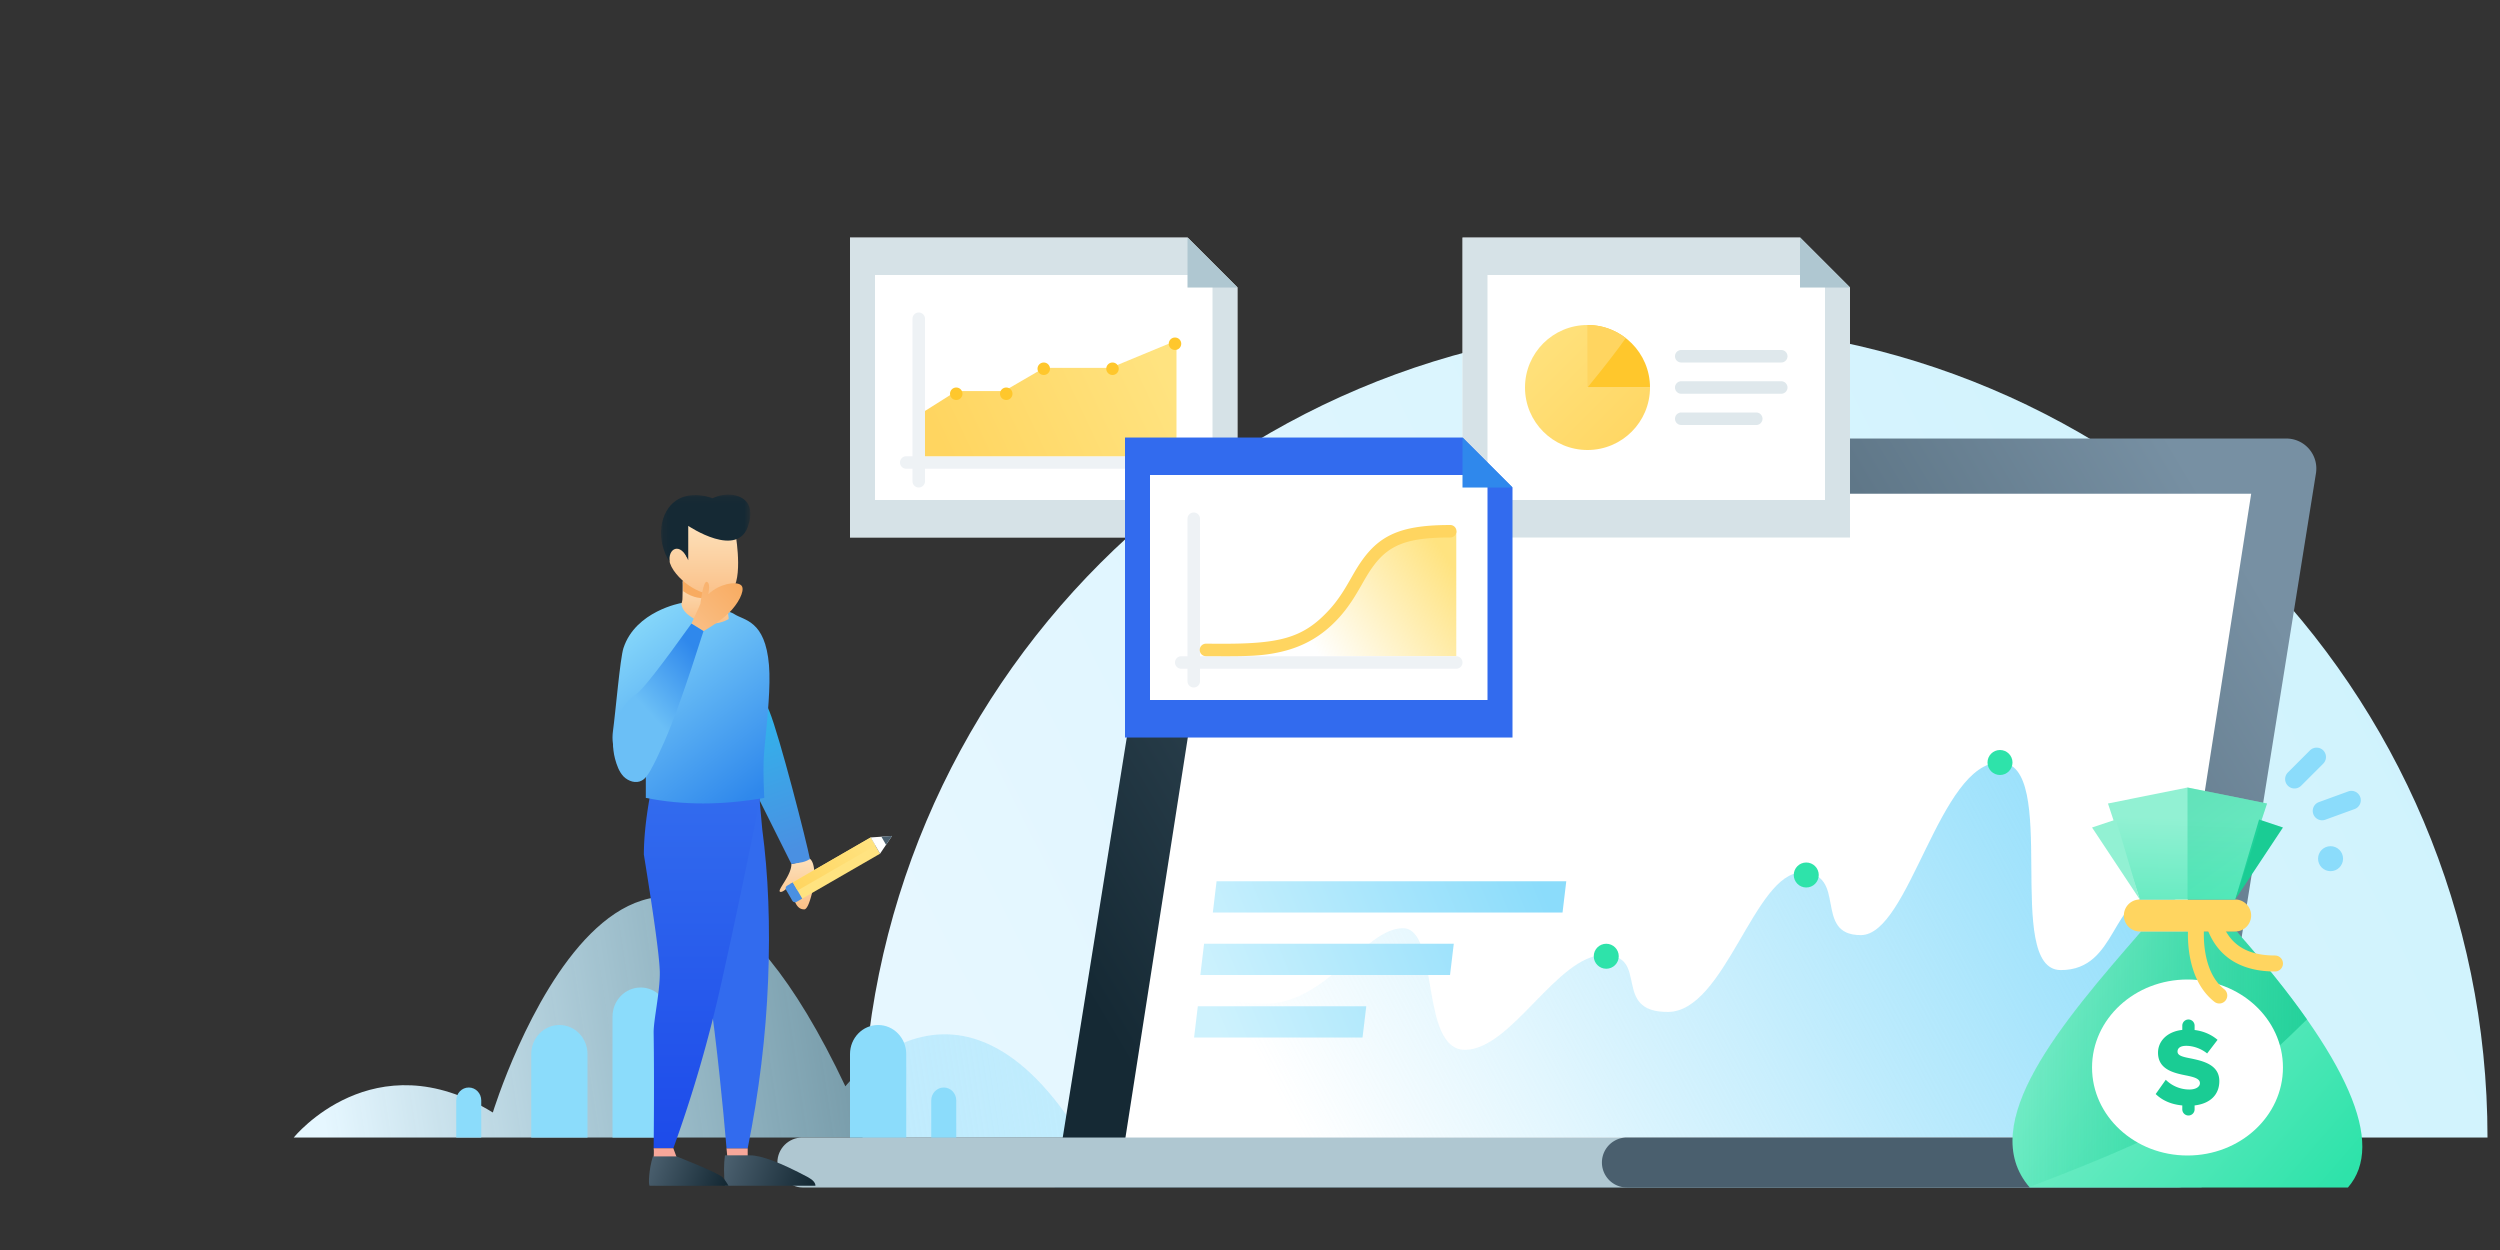 <svg xmlns="http://www.w3.org/2000/svg" xmlns:xlink="http://www.w3.org/1999/xlink" width="400" height="200" viewBox="0 0 400 200">
    <rect x="0" y="0" width="400" height="200" fill="#333333" stroke="none"/>
    <defs>
        <path id="a" d="M0 0h400v200H0z"/>
        <linearGradient id="c" x1="100%" x2="0%" y1="37.5%" y2="62.5%">
            <stop offset="0%" stop-color="#CEF2FD"/>
            <stop offset="100%" stop-color="#E6F7FF"/>
        </linearGradient>
        <linearGradient id="d" x1="0%" y1="54.681%" y2="45.319%">
            <stop offset="0%" stop-color="#E6F7FF"/>
            <stop offset="100%" stop-color="#8BDCFB" stop-opacity=".4"/>
        </linearGradient>
        <linearGradient id="e" x1="42.969%" x2="57.031%" y1="0%" y2="100%">
            <stop offset="0%" stop-color="#8BDCFB"/>
            <stop offset="100%" stop-color="#8BDCFB"/>
        </linearGradient>
        <linearGradient id="f" x1="100%" x2="0%" y1="32.378%" y2="67.622%">
            <stop offset="0%" stop-color="#7790A3"/>
            <stop offset="100%" stop-color="#152934"/>
        </linearGradient>
        <linearGradient id="g" x1="97.978%" x2="7.063%" y1="36.977%" y2="52.537%">
            <stop offset="0%" stop-color="#8BDCFB"/>
            <stop offset="100%" stop-color="#8BDCFB" stop-opacity="0"/>
        </linearGradient>
        <linearGradient id="h" x1="0%" y1="44.483%" y2="55.517%">
            <stop offset="0%" stop-color="#4A5F6E"/>
            <stop offset="100%" stop-color="#152934"/>
        </linearGradient>
        <linearGradient id="i" x1="50%" x2="50%" y1="0%" y2="100%">
            <stop offset="0%" stop-color="#FDE1BB"/>
            <stop offset="100%" stop-color="#FABF86"/>
        </linearGradient>
        <linearGradient id="j" x1="58.997%" x2="41.003%" y1="95.617%" y2="0%">
            <stop offset="0%" stop-color="#4A90E2"/>
            <stop offset="100%" stop-color="#2FB7EC"/>
        </linearGradient>
        <linearGradient id="k" x1="50%" x2="50%" y1="5.14%" y2="100%">
            <stop offset="0%" stop-color="#326BEE"/>
            <stop offset="100%" stop-color="#326BEE"/>
        </linearGradient>
        <linearGradient id="l" x1="50%" x2="50%" y1="0%" y2="100%">
            <stop offset="0%" stop-color="#326BEE"/>
            <stop offset="100%" stop-color="#1D4BEA"/>
        </linearGradient>
        <linearGradient id="m" x1="19.338%" x2="80.662%" y1="0%" y2="100%">
            <stop offset="0%" stop-color="#8BDCFB"/>
            <stop offset="100%" stop-color="#2F88EC"/>
        </linearGradient>
        <linearGradient id="n" x1="0%" y1="43.148%" y2="56.852%">
            <stop offset="0%" stop-color="#4A5F6E"/>
            <stop offset="100%" stop-color="#152934"/>
        </linearGradient>
        <linearGradient id="o" x1="50%" x2="50%" y1="0%" y2="100%">
            <stop offset="0%" stop-color="#FDE1BB"/>
            <stop offset="100%" stop-color="#FABF86"/>
        </linearGradient>
        <linearGradient id="p" x1="50%" x2="50%" y1="0%" y2="100%">
            <stop offset="0%" stop-color="#FDE1BB"/>
            <stop offset="100%" stop-color="#FABF86"/>
        </linearGradient>
        <path id="q" d="M.142.138h14.293v10.83H.142z"/>
        <linearGradient id="s" x1="0%" y1="96.46%" y2="3.54%">
            <stop offset="0%" stop-color="#FABF86"/>
            <stop offset="100%" stop-color="#F8AB60"/>
        </linearGradient>
        <linearGradient id="t" x1="33.684%" x2="66.316%" y1="50%" y2="0%">
            <stop offset="0%" stop-color="#6BBFF6"/>
            <stop offset="100%" stop-color="#2F88EC"/>
        </linearGradient>
        <linearGradient id="u" x1="0%" y1="23.225%" y2="76.775%">
            <stop offset="0%" stop-color="#92F1D3"/>
            <stop offset="100%" stop-color="#2EE3AA"/>
        </linearGradient>
        <linearGradient id="v" x1="124.59%" x2="3.913%" y1="100%" y2="100%">
            <stop offset="0%" stop-color="#1ACC94"/>
            <stop offset="100%" stop-color="#1ACC94" stop-opacity="0"/>
        </linearGradient>
        <path id="w" d="M10.182 9.857c0 2.123-1.402 3.592-3.956 3.893v.626a.984.984 0 0 1-1.969 0v-.626c-1.88-.177-3.246-.85-4.257-1.823l1.614-2.283a5.352 5.352 0 0 0 3.778 1.557c1.047 0 1.686-.442 1.686-1.008 0-.673-.763-.938-2.023-1.204C3.105 8.6.373 8.105.373 5.31c0-1.788 1.383-3.362 3.884-3.646V.984a.984.984 0 1 1 1.97 0v.697c1.418.177 2.678.726 3.671 1.575L8.231 5.433c-.994-.814-2.289-1.221-3.335-1.221-1.011 0-1.402.407-1.402.92 0 .62.728.832 2.04 1.08 1.952.406 4.648.973 4.648 3.645z"/>
        <linearGradient id="x" x1="0%" x2="-9.546%" y1="25.219%" y2="202.678%">
            <stop offset="0%" stop-color="#92F1D3"/>
            <stop offset="100%" stop-color="#2EE3AA"/>
        </linearGradient>
        <linearGradient id="y" x1="24.779%" x2="75.221%" y1="0%" y2="100%">
            <stop offset="0%" stop-color="#1ACC94"/>
            <stop offset="100%" stop-color="#2EE3AA"/>
        </linearGradient>
        <linearGradient id="z" x1="100%" x2="0%" y1="41.188%" y2="58.812%">
            <stop offset="0%" stop-color="#8BDCFB"/>
            <stop offset="100%" stop-color="#CEF2FD"/>
        </linearGradient>
        <path id="A" d="M54 0l8 8v40H0V0h54z"/>
        <linearGradient id="B" x1="98.188%" x2="0%" y1="39.407%" y2="60.593%">
            <stop offset="0%" stop-color="#FFE380"/>
            <stop offset="100%" stop-color="#FFD560"/>
        </linearGradient>
        <path id="C" d="M54 0l8 8v40H0V0h54z"/>
        <linearGradient id="D" x1="0%" y1="0%" y2="100%">
            <stop offset="0%" stop-color="#FFE380"/>
            <stop offset="100%" stop-color="#FFD560"/>
        </linearGradient>
        <linearGradient id="E" x1="100%" x2="0%" y1="49.456%" y2="51.347%">
            <stop offset="0%" stop-color="#FFE380"/>
            <stop offset="100%" stop-color="#FFD560"/>
        </linearGradient>
        <linearGradient id="F" x1="37.5%" x2="62.5%" y1="0%" y2="100%">
            <stop offset="0%" stop-color="#8BDCFB"/>
            <stop offset="100%" stop-color="#8BDCFB"/>
        </linearGradient>
        <linearGradient id="G" x1="37.5%" x2="62.5%" y1="0%" y2="100%">
            <stop offset="0%" stop-color="#8BDCFB"/>
            <stop offset="100%" stop-color="#8BDCFB"/>
        </linearGradient>
        <linearGradient id="H" x1="100%" x2="31.308%" y1="37.226%" y2="62.774%">
            <stop offset="0%" stop-color="#FFE380"/>
            <stop offset="100%" stop-color="#FFE380" stop-opacity="0"/>
        </linearGradient>
    </defs>
    <g fill="none" fill-rule="evenodd">
        <mask id="b" fill="#fff">
            <use xlink:href="#a"/>
        </mask>
        <use fill="#D8D8D8" fill-opacity="0" xlink:href="#a"/>
        <g mask="url(#b)">
            <g transform="translate(47 38)">
                <path fill="url(#c)" d="M91 144c0-71.797 58.203-130 130-130s130 58.203 130 130H91z"/>
                <path fill="url(#d)" d="M0 144s12.752-15.785 31.852-4c0 0 22.929-74.867 56.409-4.188 0 0 18.263-23.357 37.739 8.188H0z"/>
                <path fill="url(#e)" d="M60 144h-9v-19.35c0-2.568 2.015-4.65 4.5-4.65s4.5 2.082 4.5 4.65V144z"/>
                <path fill="url(#f)" fill-rule="nonzero" d="M145.038 32.165h173.775a4.8 4.8 0 0 1 4.74 5.56L305.252 152H121.757l18.542-115.794a4.8 4.8 0 0 1 4.74-4.04z"/>
                <path fill="#FFF" fill-rule="nonzero" d="M149.127 41L133.01 144.413h164.063L313.19 41z"/>
                <path fill="url(#g)" d="M155.57 122.587c9.61-.049 15.818-12 21.837-12.074 6.019-.074 2.624 19.583 10.059 19.458 7.435-.124 14.711-15.145 22.157-15.168 7.446-.024 1.116 9.16 10.26 9.106 9.145-.055 13.83-22.292 21.355-22.292s1.74 10.024 9.508 10.002C258.514 111.597 263.288 84 272.983 84c9.696 0 .473 33.186 9.724 33.212 9.251.027 7.946-12.19 15.724-12.15 7.777.04 4.504 17.175 16.173 17.103H317L313 144H133l4-27.174c5.972 3.874 12.162 5.794 18.57 5.761z"/>
                <rect width="227.872" height="8" x="77.382" y="144" fill="#AFC7D1" fill-rule="nonzero" rx="4"/>
                <path fill="#4A5F6E" fill-rule="nonzero" d="M213.307 144h93.415l-.747 4.067a4.8 4.8 0 0 1-4.72 3.933h-87.948a4 4 0 1 1 0-8z"/>
                <path fill="#F7A79A" d="M72.633 145.725h-3.391l.164 1.766h3.227v-1.766z"/>
                <path fill="url(#h)" d="M22.028 105.857h-4.04c-.19 1.42-.19 3.04 0 4.859h14.484c0-.472-.398-.927-1.192-1.363-4.37-2.33-7.453-3.496-9.252-3.496z" transform="translate(51 41)"/>
                <path fill="url(#i)" d="M30.673 66.5c-.718 0-1.154-.45-1.48-1.216-.327-.766-.611-2.398-.57-3.041-.203.401-1.303 1.61-1.788 1.45-.606-.202 1.828-2.608 1.787-4.457a9.774 9.774 0 0 0 2.793-.918s1.276.26.763 4.438c-.525 2.497-1.027 3.745-1.505 3.745z" transform="translate(51 41)"/>
                <path fill="url(#j)" d="M23.593 34.248c-6.02 3.657-1.409 12.104-1.409 12.104s5.761 11.558 6.438 12.884c1.668-.255 2.039-.255 2.968-.777-.504-2.673-4.886-19.79-6.502-23.688l-.727-1.688-.768 1.165z" transform="translate(51 41)"/>
                <path fill="#1A4278" d="M58.31 101.314c.121.322.283.643.485.965.04.08.08.2.162.28l-.647-1.245z"/>
                <path fill="url(#k)" d="M6.34 56.979c-.767-3.094-.606-5.345-.606-5.345l.687-5.867 17.01 2.09.526 5.786c.982 7.338 1.294 15.439.936 24.3-.358 8.863-1.444 17.79-3.26 26.782h-3.391s-2.864-35.642-6.65-41.99L6.34 56.98z" transform="translate(51 41)"/>
                <path fill="url(#l)" d="M5.018 57.737c0-2.565.306-5.59.919-9.076h17.696c-2.209 11.12-4.312 21.129-6.309 30.025a214.05 214.05 0 0 1-7.592 26.039H6.583s.12-10.377 0-18.492c-.029-1.962.987-6.335.987-9.54 0-2.137-.85-8.456-2.552-18.956z" transform="translate(51 41)"/>
                <path fill="url(#m)" d="M1.752 24.695C1.204 26.425.482 35.033.078 37.93c-.831 5.962 5.253 7.286 5.253 7.286v3.445c5.913 1.188 12.23 1.188 18.95 0-.166-3.408-.166-5.936 0-7.584.549-5.478 1.034-10.368.755-13.672-.606-7.193-3.988-7.114-5.564-8.159-1.536-1.005-8.445-1.768-8.445-1.768s-7.335 1.27-9.275 7.217z" transform="translate(51 41)"/>
                <path fill="#F7A79A" d="M60.732 145.725h-3.149s.08.37 0 1.495h3.704l-.555-1.495z"/>
                <path fill="url(#n)" d="M10.238 106.022H6.464c-.652 2.062-.754 4.654-.511 4.694.404.04 12.606 0 12.606 0s-.267-.534-.878-1.283c-.611-.749-7.443-3.41-7.443-3.41z" transform="translate(51 41)"/>
                <path fill="url(#o)" d="M11.876 19.166c-.162-.161-.445-.443-.647-.844-.12-.282-.202-.523-.202-.724.162-.442.162-.763.162-.763s.08-2.733 0-2.813c0 0 6.222-.563 6.06 2.25-.08 1.407.485 2.21 1.051 2.652l.121.08c.081.202.162.604.162 1.046a5.577 5.577 0 0 1-2.91.723c-2.06-.12-3.434-1.286-3.797-1.607" transform="translate(51 41)"/>
                <path fill="#F8AB60" d="M68.29 57.031s-2.869 1.809-5.98-.442l-.04-1.768s6.586-.924 6.02 2.21"/>
                <path fill="url(#p)" d="M19.755 6.91s1.333 7.956-1.253 9c-2.586 1.045-6.626-.602-8.727-3.656-2.101-3.094.687-5.787 2.182-1.97V4.7l7.798 2.21z" transform="translate(51 41)"/>
                <g transform="translate(58.62 41)">
                    <mask id="r" fill="#fff">
                        <use xlink:href="#q"/>
                    </mask>
                    <path fill="#152934" d="M1.55 10.968c-.405-2.21 1.697-3.375 2.949-.321V5.14s8.08 5.465 9.657-.24c.12-.362.646-2.13-.162-3.376C13.105.158 10.721-.364 8.378.72c-.364-.16-3.475-1.246-5.818.362C.014 2.81-.834 7.19 1.55 10.968" mask="url(#r)"/>
                </g>
                <path fill="url(#s)" d="M12.631 20.775s.52-1.131 1.427-3.136c.04-.242.444-3.778 1.05-3.537.647.241.202 2.01.202 2.01.243-.242.525-.483.768-.643 1.94-1.326 4.236-1.45 4.646-.643.41.806-.626 2.813-2.141 4.28-1.515 1.468-4.024 2.873-4.024 2.873l-1.928-1.204z" transform="translate(51 41)"/>
                <path fill="url(#t)" d="M.401 42.392c.283 1.045.647 2.09 1.374 2.853.768.763 1.98 1.165 2.909.643.606-.322.97-.924 1.333-1.527.849-1.487 1.536-3.054 2.263-4.661 1.535-3.456 3.628-9.363 6.279-17.721l-1.928-1.204c-4.925 6.884-7.86 10.633-8.802 11.25C.395 34.314-.488 39.015.401 42.391z" transform="translate(51 41)"/>
                <g transform="translate(275 88)">
                    <path fill="url(#u)" fill-rule="nonzero" d="M20.583 23.04h15.273C53.802 43.373 59.742 57.026 53.674 64H2.765c-8.825-10.143 5.2-26.457 17.818-40.96z"/>
                    <path fill="url(#v)" fill-rule="nonzero" d="M29.273 52.084c-5.318 3.208-14.179 7.151-26.583 11.829C-5.98 53.763 8 37.5 20.583 23.04h15.273c4.511 5.11 8.263 9.8 11.257 14.067-7.339 7.236-13.286 12.228-17.84 14.977z"/>
                    <ellipse cx="28" cy="44.8" fill="#FFF" rx="15.273" ry="14.08"/>
                    <use fill="#1ACC94" transform="translate(22.91 37.12)" xlink:href="#w"/>
                    <path fill="#FFD560" fill-rule="nonzero" d="M20.378 17.92h15.244a2.56 2.56 0 0 1 0 5.12H20.378a2.56 2.56 0 0 1 0-5.12z"/>
                    <path fill="url(#x)" fill-rule="nonzero" d="M15.273 2.56L28 0l12.727 2.56-5.09 15.36H20.363z"/>
                    <path fill="#92F1D3" fill-rule="nonzero" d="M16.545 5.12L12.727 6.4l7.637 11.52z"/>
                    <path fill="#1ACC94" fill-rule="nonzero" d="M39.455 5.12l3.818 1.28-7.637 11.52z"/>
                    <path fill="url(#y)" fill-rule="nonzero" d="M28 0l12.727 2.56-5.09 15.36H28z" opacity=".4"/>
                    <path fill="#FFD560" fill-rule="nonzero" d="M28.207 21.126c.098-.7.742-1.188 1.438-1.09.696.1 1.18.747 1.082 1.447a9.938 9.938 0 0 0-.052.52c-.148 1.848-.043 3.934.499 5.871.525 1.878 1.41 3.377 2.703 4.4.553.436.649 1.24.215 1.797a1.268 1.268 0 0 1-1.787.216c-1.762-1.392-2.921-3.357-3.582-5.72-.636-2.275-.756-4.645-.585-6.769.025-.31.05-.54.069-.672z"/>
                    <path fill="#FFD560" fill-rule="nonzero" d="M31.007 22.172a1.282 1.282 0 0 1 .798-1.623 1.271 1.271 0 0 1 1.613.803C34.67 25.073 37.433 26.88 42 26.88c.703 0 1.273.573 1.273 1.28 0 .707-.57 1.28-1.273 1.28-5.615 0-9.376-2.459-10.993-7.268z"/>
                </g>
                <path fill="#8BDCFB" fill-rule="nonzero" d="M319.06 85.596l3.536-3.535a1.5 1.5 0 0 1 2.122 2.121l-3.536 3.536a1.5 1.5 0 0 1-2.121-2.122zM324.027 90.335l4.698-1.71a1.5 1.5 0 0 1 1.026 2.819l-4.698 1.71a1.5 1.5 0 0 1-1.026-2.82z"/>
                <path fill="url(#z)" d="M147.652 103h55.952l-.598 5h-55.952l.598-5zm-2 10h39.952l-.598 5h-39.952l.598-5zm-1 10h26.952l-.598 5h-26.952l.598-5z"/>
                <g transform="translate(89)">
                    <g fill-rule="nonzero">
                        <use fill="#FFF" xlink:href="#A"/>
                        <use fill="#AFC7D1" fill-opacity=".5" xlink:href="#A"/>
                    </g>
                    <path fill="#FFF" fill-rule="nonzero" d="M4 6h54v36H4z"/>
                    <path fill="#EEF2F5" fill-rule="nonzero" d="M11 12a1 1 0 0 1 1 1v26a1 1 0 0 1-2 0V13a1 1 0 0 1 1-1z"/>
                    <path fill="#EEF2F5" fill-rule="nonzero" d="M9 35h44a1 1 0 0 1 0 2H9a1 1 0 0 1 0-2z"/>
                    <path fill="url(#B)" d="M12 27.75l5.034-3.175h7.616l6.387-3.713h10.626l10.575-4.383V35H12z"/>
                    <circle cx="52" cy="17" r="1" fill="#FFC72C"/>
                    <circle cx="42" cy="21" r="1" fill="#FFC72C"/>
                    <circle cx="31" cy="21" r="1" fill="#FFC72C"/>
                    <circle cx="25" cy="25" r="1" fill="#FFC72C"/>
                    <circle cx="17" cy="25" r="1" fill="#FFC72C"/>
                    <path fill="#AFC7D1" fill-rule="nonzero" d="M62 8h-8V0z"/>
                </g>
                <g>
                    <g fill-rule="nonzero" transform="translate(187)">
                        <use fill="#FFF" xlink:href="#C"/>
                        <use fill="#AFC7D1" fill-opacity=".5" xlink:href="#C"/>
                    </g>
                    <path fill="#FFF" fill-rule="nonzero" d="M191 6h54v36h-54z"/>
                    <path fill="url(#D)" d="M10 0v10h10c0 5.523-4.477 10-10 10S0 15.523 0 10 4.477 0 10 0z" transform="translate(197 14)"/>
                    <path fill="#FFC72C" d="M207 14c5.523 0 10 4.477 10 10h-10V14z"/>
                    <path fill="#FFD560" d="M207 14c2.306 0 4.43.78 6.12 2.091-1.354 1.94-3.395 4.576-6.12 7.909V14z"/>
                    <g fill="#AFC7D1" fill-opacity=".4" fill-rule="nonzero">
                        <path d="M222 18h16a1 1 0 0 1 0 2h-16a1 1 0 1 1 0-2zM222 23h16a1 1 0 0 1 0 2h-16a1 1 0 1 1 0-2zM222 28h12a1 1 0 0 1 0 2h-12a1 1 0 0 1 0-2z"/>
                    </g>
                    <path fill="#AFC7D1" fill-rule="nonzero" d="M249 8h-8V0z"/>
                </g>
                <circle cx="273" cy="84" r="2" fill="#2EE3AA"/>
                <circle cx="210" cy="115" r="2" fill="#2EE3AA"/>
                <g fill-rule="nonzero">
                    <path fill="#FFE380" d="M79.857 103.18l12.452-7.189 1.5 2.599-12.452 7.189z"/>
                    <path fill="#4A90E2" d="M78.956 103.701l.9-.52 1.5 2.598-.9.52a.5.5 0 0 1-.683-.183l-1-1.732a.5.5 0 0 1 .183-.683z"/>
                    <path fill="url(#E)" d="M1.541 0h14.378v1.5H1.541z" transform="rotate(-30 233.237 -94.55)"/>
                    <path fill="#FFF" d="M92.309 95.992l3.418-.242-1.918 2.84z"/>
                    <path fill="#4A5F6E" d="M94.018 95.87l1.71-.12-.96 1.42z"/>
                </g>
                <path fill="url(#F)" d="M47 144h-9v-13.35c0-2.568 2.015-4.65 4.5-4.65s4.5 2.082 4.5 4.65V144z"/>
                <path fill="url(#G)" d="M30 144h-4v-5.933c0-1.142.896-2.067 2-2.067s2 .925 2 2.067V144zM106 144h-4v-5.933c0-1.142.896-2.067 2-2.067s2 .925 2 2.067V144z"/>
                <g>
                    <path fill="url(#F)" d="M9 18H0V4.65C0 2.082 2.015 0 4.5 0S9 2.082 9 4.65V18z" transform="translate(89 126)"/>
                </g>
                <circle cx="242" cy="102" r="2" fill="#2EE3AA"/>
                <circle cx="325.889" cy="99.389" r="2" fill="#8BDCFB"/>
                <g>
                    <path fill="#326BEE" fill-rule="nonzero" d="M187 32l8 8v40h-62V32h54z"/>
                    <path fill="#FFF" fill-rule="nonzero" d="M137 38h54v36h-54z"/>
                    <path fill="url(#H)" d="M13.202 35c10.656-.875 19.3-3.86 24.56-12.747 5.258-8.888 11.65-7.254 15.243-7.254V35H13.202z" transform="translate(133 32)"/>
                    <path fill="#EEF2F5" fill-rule="nonzero" d="M144 44a1 1 0 0 1 1 1v26a1 1 0 0 1-2 0V45a1 1 0 0 1 1-1z"/>
                    <path fill="#EEF2F5" fill-rule="nonzero" d="M142 67h44a1 1 0 0 1 0 2h-44a1 1 0 0 1 0-2z"/>
                    <path fill="#2F88EC" fill-rule="nonzero" d="M195 40h-8v-8z"/>
                    <path fill="#FFD560" fill-rule="nonzero" d="M146 66.987c.5 0 .905.002 1.787.008 5.219.032 7.436-.077 10.15-.7 3.61-.829 6.612-2.52 9.253-5.414.368-.404.718-.821 1.055-1.254a26.248 26.248 0 0 0 1.726-2.536c.221-.366.44-.738.713-1.213l.662-1.156C174.29 49.628 176.933 48 185.005 48a1 1 0 1 0 0-1.999c-8.81 0-12.1 2.029-15.391 7.722l-.665 1.16a55.12 55.12 0 0 1-.689 1.172 24.298 24.298 0 0 1-1.595 2.347c-.305.392-.62.769-.953 1.133-4.242 4.649-8.052 5.524-17.912 5.462-.887-.005-1.295-.007-1.8-.007a1 1 0 1 0 0 1.998z"/>
                </g>
            </g>
        </g>
    </g>
</svg>
